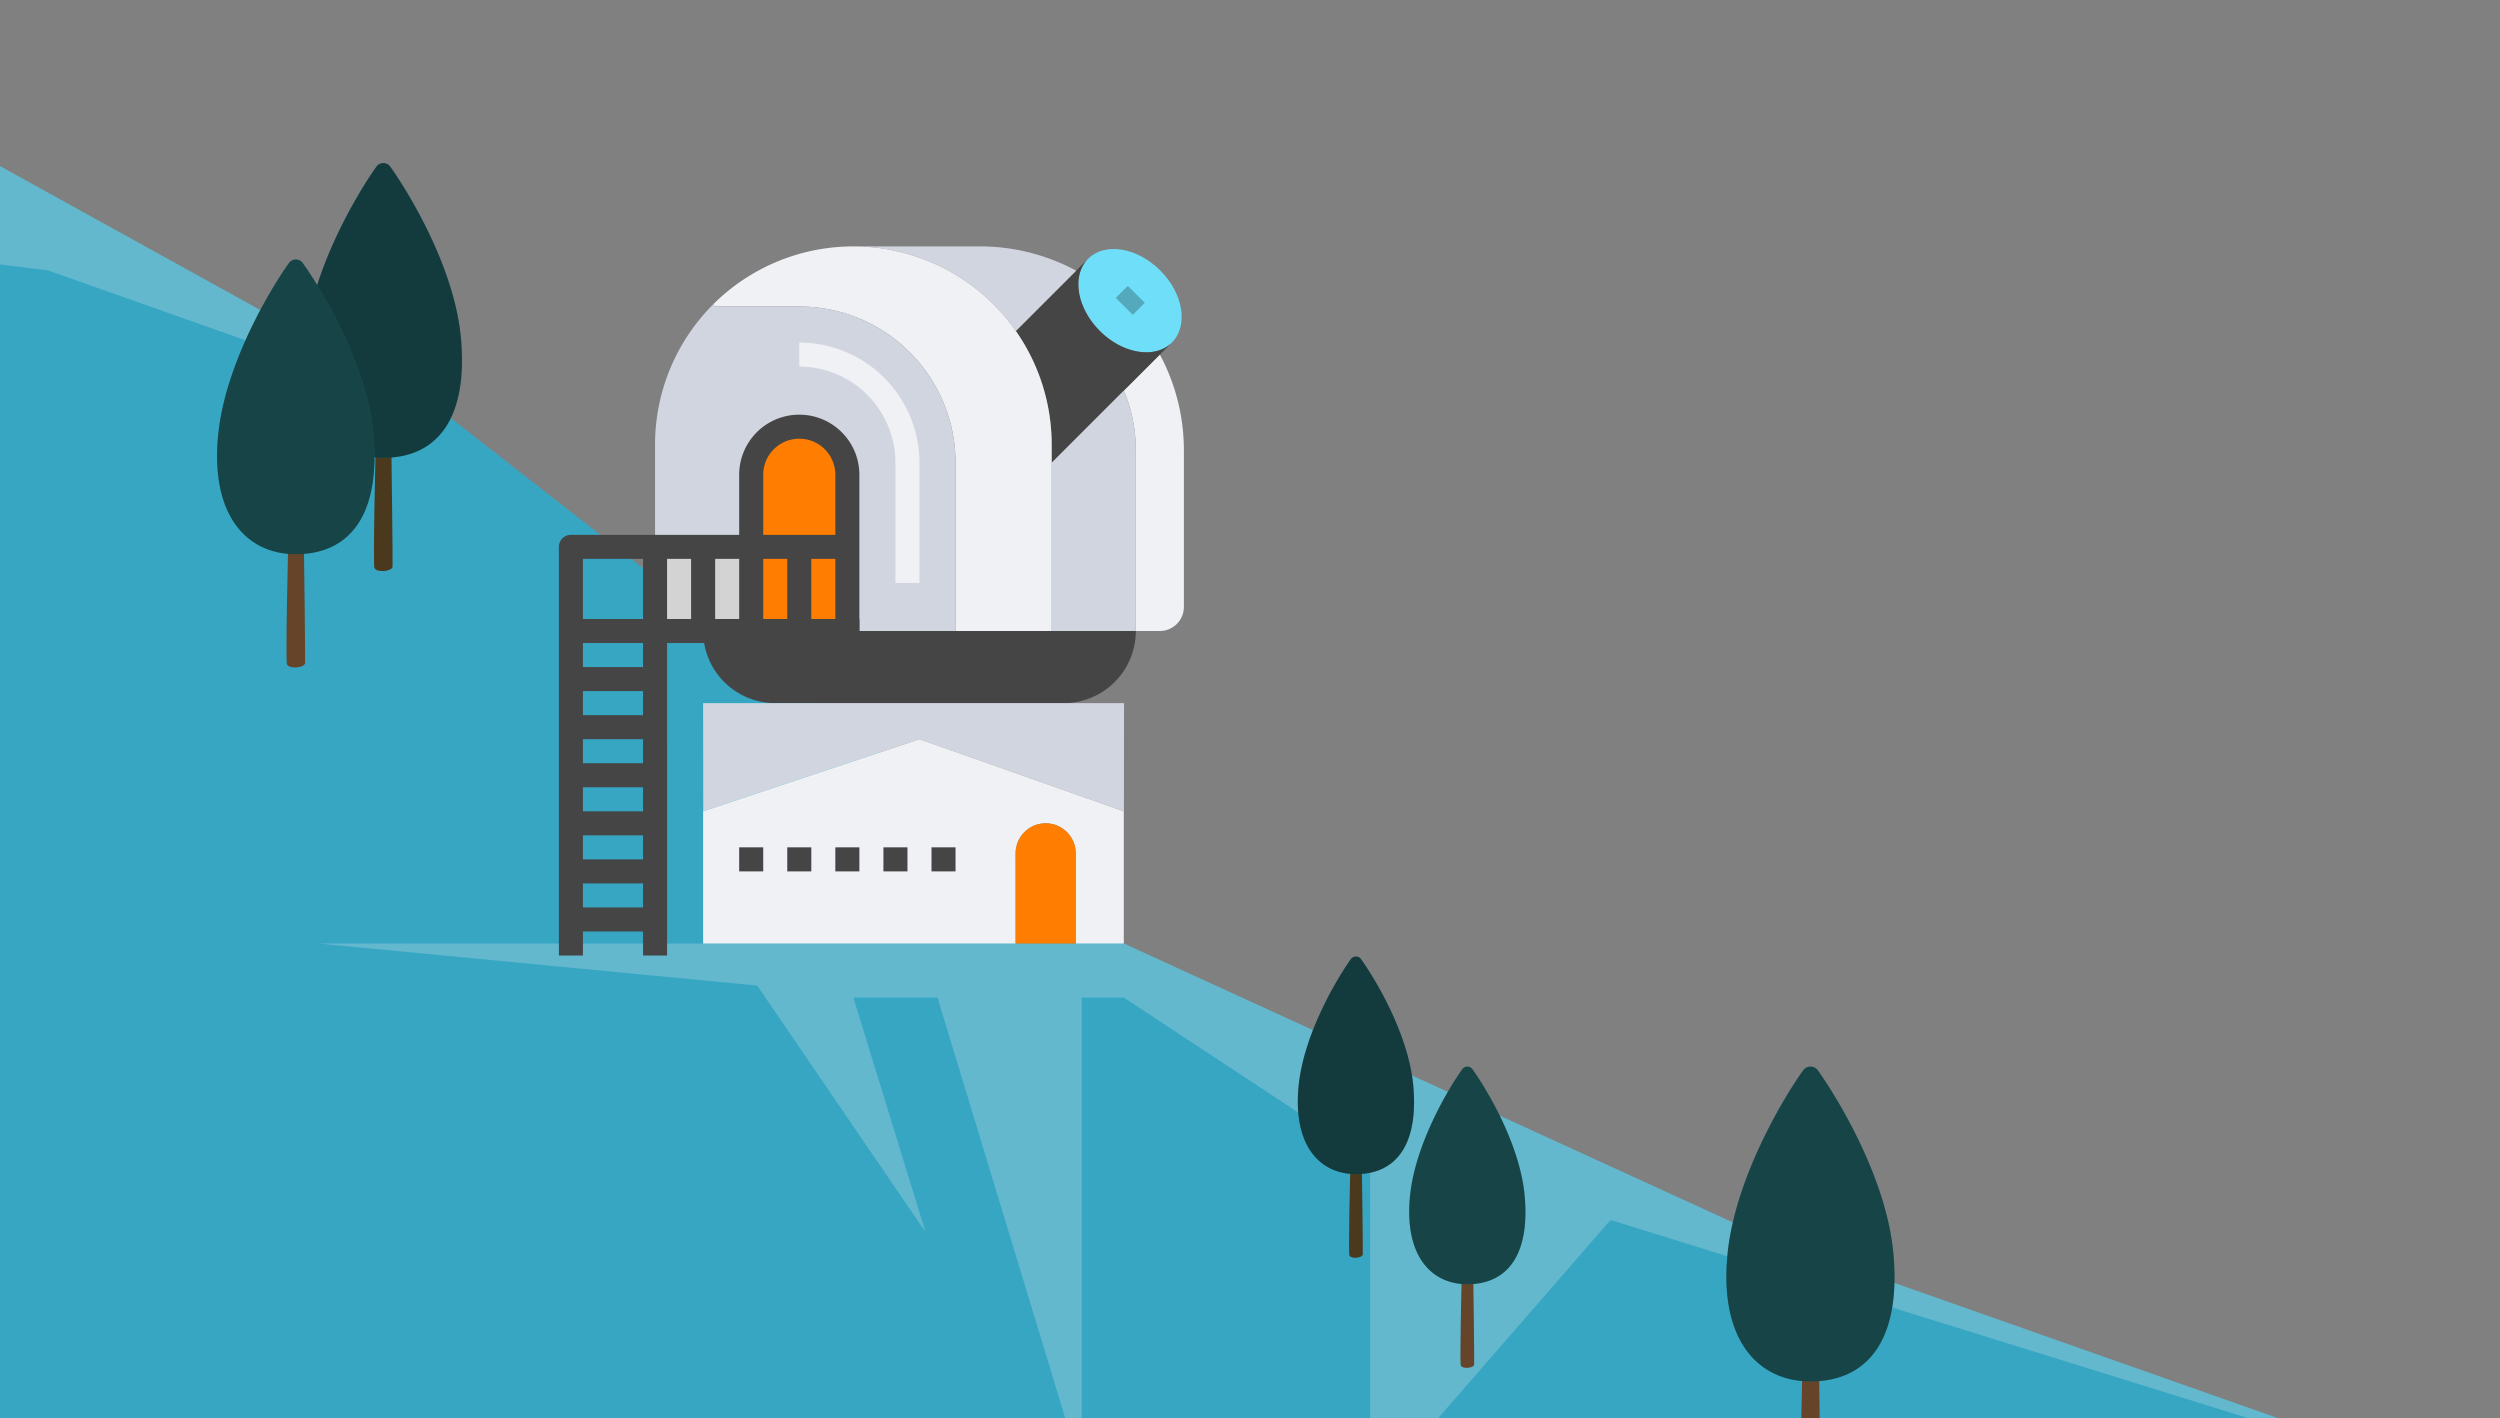 <svg width="208" height="118" fill="none" xmlns="http://www.w3.org/2000/svg"><rect width="100%" height="100%" fill="#808080" stroke="none"/><path d="M36.5 34L-25 0l-22 124.5h255L147 103 93.5 78.5 36.5 34z" fill="#37A6C3"/><path d="M36.5 34L-25 0l-7 18 36 4.5L36.5 34zm57 44.5h-67L63 82l14 20.5L71 83h7l12 39.5V83h3.5L114 96.5v28l20-23 74 23-61-21.5-53.5-24.5z" fill="#EFF1F4" opacity=".24"/><path fill-rule="evenodd" clip-rule="evenodd" d="M32.025 17.792c-.34-.054-1.091 29.067-.872 29.469.218.401 1.37.292 1.506-.08.049-.135-.294-29.335-.634-29.389z" fill="#4B391E"/><path fill-rule="evenodd" clip-rule="evenodd" d="M38.345 28.086c.618 6.653-1.912 10.003-6.453 10.003-4.182 0-7.138-3.358-6.452-10.003.597-5.791 4.269-11.956 5.862-14.2a.708.708 0 0 1 1.181 0c1.594 2.244 5.324 8.409 5.862 14.2z" fill="#257277"/><path fill-rule="evenodd" clip-rule="evenodd" d="M38.345 28.086c.618 6.653-1.912 10.003-6.453 10.003-4.182 0-7.138-3.358-6.452-10.003.597-5.791 4.269-11.956 5.862-14.2a.708.708 0 0 1 1.181 0c1.594 2.244 5.324 8.409 5.862 14.2z" fill="#000" fill-opacity=".48"/><path fill-rule="evenodd" clip-rule="evenodd" d="M24.746 25.81c-.34-.053-1.09 29.067-.872 29.469.219.401 1.371.292 1.507-.08.049-.134-.295-29.335-.635-29.388z" fill="#65442A"/><path fill-rule="evenodd" clip-rule="evenodd" d="M31.066 36.105c.618 6.653-1.912 10.003-6.453 10.003-4.182 0-7.138-3.358-6.453-10.003.598-5.792 4.269-11.957 5.863-14.2a.708.708 0 0 1 1.18 0c1.594 2.243 5.325 8.408 5.863 14.2z" fill="#257277"/><path fill-rule="evenodd" clip-rule="evenodd" d="M31.066 36.105c.618 6.653-1.912 10.003-6.453 10.003-4.182 0-7.138-3.358-6.453-10.003.598-5.792 4.269-11.957 5.863-14.2a.708.708 0 0 1 1.18 0c1.594 2.243 5.325 8.408 5.863 14.2z" fill="#000" fill-opacity=".4"/><path fill-rule="evenodd" clip-rule="evenodd" d="M112.913 82.7c-.251-.04-.805 21.462-.644 21.758.162.297 1.013.216 1.113-.059.036-.099-.218-21.66-.469-21.7z" fill="#4B391E"/><path fill-rule="evenodd" clip-rule="evenodd" d="M117.58 90.3c.456 4.913-1.412 7.387-4.765 7.387-3.088 0-5.271-2.48-4.764-7.386.441-4.276 3.152-8.829 4.328-10.486a.523.523 0 0 1 .872 0c1.177 1.657 3.932 6.21 4.329 10.486z" fill="#257277"/><path fill-rule="evenodd" clip-rule="evenodd" d="M117.58 90.3c.456 4.913-1.412 7.387-4.765 7.387-3.088 0-5.271-2.48-4.764-7.386.441-4.276 3.152-8.829 4.328-10.486a.523.523 0 0 1 .872 0c1.177 1.657 3.932 6.21 4.329 10.486z" fill="#000" fill-opacity=".48"/><path fill-rule="evenodd" clip-rule="evenodd" d="M122.182 91.86c-.252-.04-.806 21.462-.644 21.758.161.297 1.012.216 1.112-.059.036-.099-.217-21.66-.468-21.7z" fill="#65442A"/><path fill-rule="evenodd" clip-rule="evenodd" d="M126.848 99.46c.456 4.913-1.411 7.387-4.764 7.387-3.088 0-5.271-2.479-4.765-7.386.441-4.276 3.152-8.829 4.329-10.485a.523.523 0 0 1 .872 0c1.176 1.656 3.931 6.209 4.328 10.485z" fill="#257277"/><path fill-rule="evenodd" clip-rule="evenodd" d="M126.848 99.46c.456 4.913-1.411 7.387-4.764 7.387-3.088 0-5.271-2.479-4.765-7.386.441-4.276 3.152-8.829 4.329-10.485a.523.523 0 0 1 .872 0c1.176 1.656 3.931 6.209 4.328 10.485z" fill="#000" fill-opacity=".4"/><path fill-rule="evenodd" clip-rule="evenodd" d="M150.774 93.252c-.363-.057-1.165 31.047-.931 31.476.233.429 1.464.312 1.609-.086.052-.143-.315-31.333-.678-31.39z" fill="#65442A"/><path fill-rule="evenodd" clip-rule="evenodd" d="M157.525 104.248c.66 7.106-2.042 10.685-6.892 10.685-4.467 0-7.625-3.587-6.893-10.685.639-6.186 4.56-12.772 6.262-15.168a.757.757 0 0 1 1.262 0c1.702 2.397 5.687 8.982 6.261 15.168z" fill="#257277"/><path fill-rule="evenodd" clip-rule="evenodd" d="M157.525 104.248c.66 7.106-2.042 10.685-6.892 10.685-4.467 0-7.625-3.587-6.893-10.685.639-6.186 4.56-12.772 6.262-15.168a.757.757 0 0 1 1.262 0c1.702 2.397 5.687 8.982 6.261 15.168z" fill="#000" fill-opacity=".4"/><path d="M98.5 37.5v13a2.006 2.006 0 0 1-2 2h-2v-15a12.8 12.8 0 0 0-.96-4.92l-.06-.06 3.02-3.02a16.852 16.852 0 0 1 2 8z" fill="#EFF1F4"/><path d="M96.53 22.5c1.93 1.92 2.36 4.61.97 6-1.39 1.39-4.08.96-6-.97s-2.36-4.61-.97-6c1.39-1.39 4.08-.95 6 .97z" fill="#6FDEF9"/><path d="M97.5 28.5l-1 1-3.02 3.02-5.98 5.98V37a16.408 16.408 0 0 0-2.98-9.46l5.01-5.01 1-1c-1.39 1.39-.95 4.08.97 6s4.61 2.36 6 .97z" fill="#454545"/><path d="M94.5 37.5v15h-7v-14l5.98-5.98.06.06a12.8 12.8 0 0 1 .96 4.92z" fill="#D1D5E0"/><path d="M87.5 52.5h7a6 6 0 0 1-6 6h-24a6 6 0 0 1-6-6h29z" fill="#454545"/><path d="M93.52 58.5l-.01 9-5.68-2-11.33-4-12 4-5.99 2-.01-9h35.02z" fill="#D1D5E0"/><path d="M87.83 65.5l5.67 2v11h-4V71a2.5 2.5 0 0 0-5 0v7.5h-26v-11l6-2 12-4 11.33 4z" fill="#EFF1F4"/><path d="M89.53 22.53l-5.01 5.01A16.48 16.48 0 0 0 71 20.5h10.5c2.791-.006 5.54.681 8 2l.03.03z" fill="#D1D5E0"/><path d="M89.5 71v7.5h-5V71a2.5 2.5 0 0 1 5 0z" fill="#FF7E01"/><path d="M87.5 38.5v14h-8v-14a13 13 0 0 0-13-13h-7l-.17-.17a16.513 16.513 0 0 1 23.34 0A16.538 16.538 0 0 1 87.5 37v1.5z" fill="#EFF1F4"/><path d="M79.5 38.5v14h-9v-13a4 4 0 1 0-8 0v6h-8V37a16.479 16.479 0 0 1 4.83-11.67l.17.17h7a13 13 0 0 1 13 13z" fill="#D1D5E0"/><path d="M70.5 45.5h-4v7h4v-7zm0-6v6h-8v-6a4 4 0 1 1 8 0zm-4 6h-4v7h4v-7z" fill="#FF7E01"/><path d="M58.5 45.5h4v7h-8v-7h4z" fill="#D3D3D3"/><path d="M63.5 70.5h-2v2h2v-2zm4 0h-2v2h2v-2zm4 0h-2v2h2v-2zm4 0h-2v2h2v-2zm4 0h-2v2h2v-2zm-24-25.312h-2v34.313h2V45.188z" fill="#454545"/><path d="M48.5 79.5h-2v-34a1 1 0 0 1 1-1h23v2h-22v33z" fill="#454545"/><path d="M71.5 51.5h-24v2h24v-2zm-17 4h-7v2h7v-2zm0 4h-7v2h7v-2zm0 4h-7v2h7v-2zm0 4h-7v2h7v-2zm0 4h-7v2h7v-2zm0 4h-7v2h7v-2zm5-30h-2v6h2v-6z" fill="#454545"/><path d="M71.5 52.5h-2v-13a3 3 0 0 0-6 0v13h-2v-13a5 5 0 1 1 10 0v13z" fill="#454545"/><path d="M67.5 45.5h-2v7h2v-7z" fill="#454545"/><path d="M76.5 48.5h-2v-10a8.009 8.009 0 0 0-8-8v-2a10.011 10.011 0 0 1 10 10v10z" fill="#EFF1F4"/><path d="M93.833 23.783l-1 1 1.414 1.414 1-1-1.414-1.414z" fill="#000" fill-opacity=".24"/></svg>